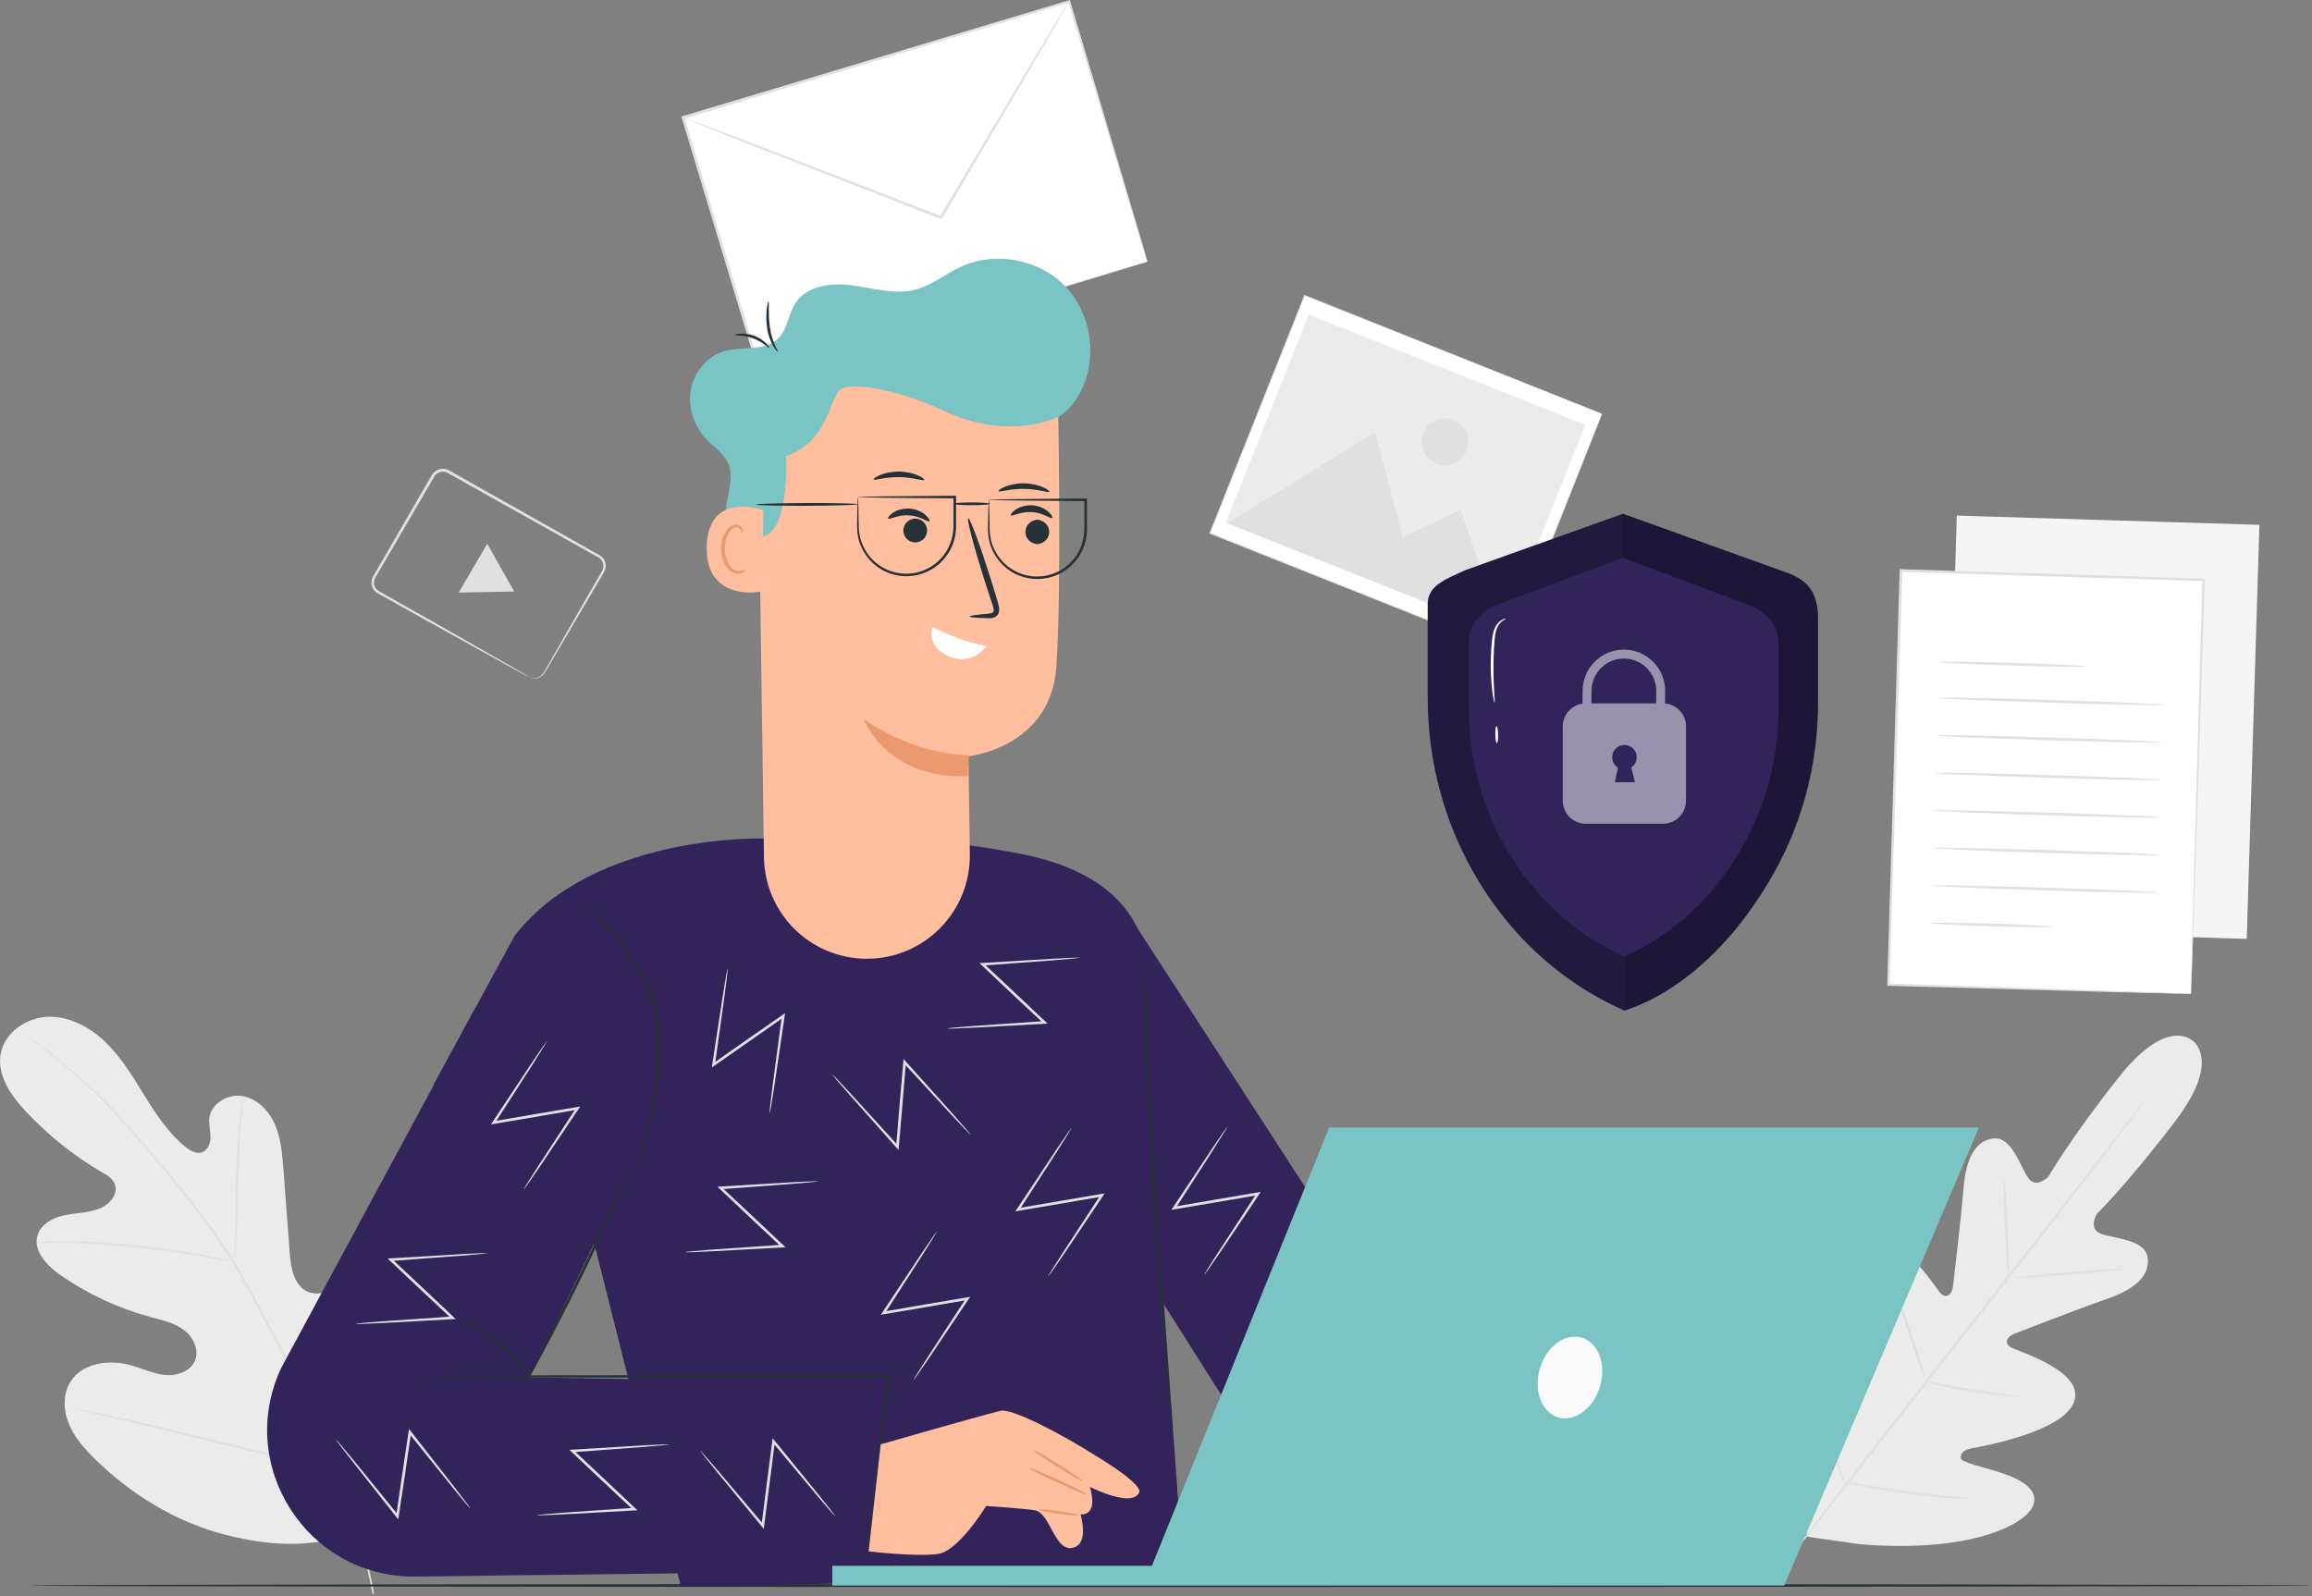 <svg width="433" height="299" viewBox="0 0 433 299" fill="none" xmlns="http://www.w3.org/2000/svg">
<rect x="0" y="0" width="433" height="299" fill="#808080" stroke="none"/>
<g clip-path="url(#clip0_117_2322)">
<path d="M68.85 286.02C82.69 274.7 84.48 255.66 82.52 238.83C82.19 236.02 82.26 233.03 80.7 230.67C79.14 228.31 75.84 226.88 73.38 228.28C71.34 229.44 70.62 231.95 69.6 234.06C68.24 236.87 66.07 239.28 63.43 240.92C61.69 242 59.49 242.75 57.61 241.93C55.04 240.79 54.47 237.46 54.26 234.66C53.87 229.44 53.47 224.22 53.08 218.99C52.87 216.19 52.64 213.33 51.54 210.74C50.44 208.15 48.29 205.85 45.53 205.32C42.77 204.8 39.56 206.61 39.21 209.4C39.07 210.56 39.4 211.73 39.42 212.89C39.44 214.06 38.99 215.39 37.9 215.81C36.79 216.23 35.59 215.53 34.68 214.78C31.52 212.19 29.23 208.71 27.08 205.24C24.93 201.77 22.82 198.21 19.91 195.35C17 192.48 13.12 190.34 9.04 190.45C4.96 190.56 0.83 193.39 0.12 197.41C-0.59 201.44 2.08 205.26 4.88 208.24C9.04 212.67 13.84 216.5 19.08 219.56C20.03 220.11 21.05 220.71 21.48 221.72C22.25 223.54 20.61 225.54 18.79 226.31C16.73 227.18 14.42 227.15 12.23 227.59C10.04 228.03 7.72 229.19 7.05 231.32C6.12 234.28 8.79 237.08 11.34 238.85C16.44 242.39 22.15 245.05 28.15 246.68C30.3 247.26 32.55 247.74 34.35 249.05C36.15 250.36 37.37 252.79 36.52 254.85C35.66 256.91 33.1 257.76 30.89 257.54C28.67 257.32 26.62 256.31 24.47 255.71C20.45 254.58 15.44 255.26 13.21 258.79C11.75 261.11 11.85 264.17 12.9 266.71C13.94 269.25 15.81 271.35 17.77 273.28C24.61 280 33.09 285.17 42.39 287.52C51.69 289.87 60.14 290.02 68.87 286.03" fill="#EBEBEB"/>
<path d="M70.06 298.51C68.89 291.88 66.76 284.11 63.53 275.82C60.32 267.52 56.03 258.7 51.22 249.64C50.01 247.38 48.82 245.14 47.64 242.94C46.46 240.74 45.29 238.57 44.01 236.51C41.47 232.38 38.71 228.6 35.98 225.09C33.25 221.58 30.52 218.35 27.95 215.34C25.37 212.34 22.92 209.59 20.57 207.17C15.89 202.32 11.66 198.86 8.66 196.6C7.16 195.46 5.97 194.62 5.15 194.06C4.75 193.79 4.44 193.58 4.22 193.43C4.01 193.29 3.89 193.23 3.89 193.23C3.89 193.23 3.99 193.32 4.19 193.47C4.41 193.63 4.71 193.85 5.1 194.14C5.9 194.72 7.07 195.59 8.56 196.74C11.53 199.04 15.72 202.52 20.36 207.38C22.69 209.8 25.12 212.56 27.68 215.57C30.24 218.58 32.95 221.82 35.66 225.33C38.38 228.84 41.12 232.61 43.65 236.72C44.92 238.77 46.08 240.93 47.26 243.14C48.44 245.34 49.63 247.58 50.84 249.84C55.64 258.9 59.93 267.69 63.16 275.97C66.4 284.24 68.56 291.97 69.76 298.57" fill="#E0E0E0"/>
<path d="M43.9 236.48C43.9 236.48 43.98 236.05 44.06 235.26C44.14 234.47 44.22 233.33 44.3 231.92C44.46 229.1 44.56 225.19 44.66 220.89C44.76 216.58 44.92 212.69 45.15 209.88C45.26 208.47 45.36 207.34 45.44 206.55C45.52 205.77 45.55 205.33 45.52 205.32C45.49 205.32 45.41 205.75 45.28 206.53C45.15 207.31 45 208.45 44.85 209.85C44.55 212.66 44.33 216.57 44.23 220.88C44.14 225.15 44.06 229.01 43.99 231.91C43.95 233.26 43.91 234.38 43.88 235.25C43.86 236.04 43.86 236.48 43.88 236.48H43.9Z" fill="#E0E0E0"/>
<path d="M6.87 232.75C6.87 232.75 7 232.77 7.25 232.78C7.55 232.78 7.91 232.78 8.34 232.78C9.28 232.78 10.65 232.78 12.33 232.82C15.7 232.89 20.36 233.16 25.47 233.68C30.59 234.21 35.2 234.89 38.52 235.49C40.18 235.77 41.52 236.04 42.45 236.22C42.87 236.3 43.23 236.37 43.52 236.42C43.77 236.46 43.9 236.48 43.9 236.46C43.9 236.45 43.78 236.4 43.54 236.33C43.25 236.25 42.91 236.16 42.49 236.05C41.57 235.82 40.24 235.5 38.58 235.18C35.27 234.51 30.65 233.78 25.51 233.25C20.38 232.73 15.71 232.51 12.33 232.51C10.64 232.5 9.27 232.55 8.33 232.6C7.9 232.63 7.54 232.65 7.24 232.68C6.99 232.7 6.86 232.72 6.86 232.74L6.87 232.75Z" fill="#E0E0E0"/>
<path d="M63.07 275.18C63.07 275.18 63.15 275.03 63.27 274.72C63.4 274.37 63.57 273.92 63.78 273.36C64.22 272.18 64.81 270.46 65.52 268.32C66.93 264.05 68.71 258.09 70.58 251.48C72.45 244.88 74.18 238.91 75.52 234.62C76.19 232.52 76.73 230.79 77.13 229.54C77.31 228.98 77.45 228.52 77.56 228.16C77.65 227.84 77.7 227.67 77.68 227.67C77.67 227.67 77.6 227.82 77.48 228.13C77.35 228.48 77.18 228.93 76.97 229.49C76.53 230.67 75.94 232.39 75.23 234.53C73.82 238.8 72.04 244.76 70.17 251.37C68.3 257.97 66.57 263.94 65.23 268.23C64.56 270.33 64.02 272.06 63.62 273.31C63.44 273.87 63.3 274.33 63.19 274.69C63.1 275.01 63.05 275.18 63.07 275.18Z" fill="#E0E0E0"/>
<path d="M13.32 263.76C13.32 263.76 13.49 263.82 13.82 263.91C14.2 264 14.68 264.11 15.27 264.25C16.58 264.55 18.39 264.96 20.6 265.47C25.1 266.5 31.3 268.01 38.14 269.68C44.99 271.36 51.2 272.82 55.72 273.78C57.98 274.26 59.81 274.63 61.08 274.87C61.68 274.98 62.17 275.07 62.54 275.13C62.88 275.19 63.05 275.21 63.06 275.19C63.06 275.18 62.89 275.13 62.56 275.04C62.19 274.95 61.71 274.84 61.11 274.7C59.8 274.4 57.99 273.99 55.78 273.48C51.28 272.45 45.08 270.94 38.24 269.26C31.4 267.58 25.18 266.12 20.66 265.17C18.4 264.69 16.57 264.32 15.3 264.08C14.7 263.97 14.21 263.89 13.84 263.82C13.5 263.76 13.33 263.74 13.32 263.76Z" fill="#E0E0E0"/>
<path d="M200.234 0.279L127.933 22.026L142.591 70.759L214.892 49.013L200.234 0.279Z" fill="white"/>
<path d="M214.89 48.99C214.89 48.99 214.78 48.68 214.6 48.1C214.41 47.5 214.15 46.64 213.8 45.53C213.1 43.26 212.09 39.96 210.8 35.73C208.23 27.26 204.53 15.12 200.03 0.32L200.29 0.46C180.34 6.48 155.22 14.05 128.01 22.26L128.18 21.94C133.4 39.31 138.36 55.83 142.82 70.68L142.52 70.52C163.8 64.17 181.86 58.78 194.61 54.97C200.99 53.08 206.04 51.58 209.52 50.55C211.25 50.04 212.58 49.65 213.5 49.38C213.94 49.25 214.28 49.16 214.53 49.08C214.76 49.01 214.89 48.99 214.89 48.99C214.89 48.99 214.79 49.03 214.56 49.1C214.32 49.18 213.99 49.28 213.56 49.41C212.65 49.69 211.34 50.09 209.65 50.62C206.19 51.68 201.17 53.21 194.83 55.15C182.06 59.02 163.97 64.51 142.66 70.97L142.43 71.04L142.36 70.81C137.89 55.96 132.91 39.45 127.68 22.08L127.6 21.83L127.85 21.75C155.08 13.59 180.21 6.05 200.17 0.06L200.37 0L200.43 0.2C204.86 15.08 208.49 27.29 211.03 35.8C212.28 40.02 213.25 43.32 213.92 45.58C214.24 46.69 214.49 47.54 214.66 48.13C214.82 48.7 214.9 48.99 214.9 48.99H214.89Z" fill="#E0E0E0"/>
<path d="M200.23 0.26C200.23 0.26 200.2 0.34 200.13 0.48C200.04 0.65 199.93 0.85 199.79 1.1C199.46 1.68 199.01 2.46 198.44 3.46C197.23 5.54 195.51 8.49 193.39 12.13C189.06 19.47 183.09 29.59 176.45 40.87L176.34 41.06L176.13 40.98C175.43 40.71 174.68 40.42 173.92 40.12C161.22 35.17 149.72 30.68 141.36 27.42C137.23 25.78 133.88 24.45 131.51 23.51C130.38 23.05 129.49 22.69 128.84 22.42C128.56 22.3 128.33 22.2 128.15 22.13C128 22.06 127.92 22.02 127.92 22.01C127.92 22.01 128.01 22.02 128.17 22.08C128.36 22.15 128.59 22.23 128.88 22.33C129.54 22.57 130.44 22.9 131.58 23.33C133.96 24.23 137.33 25.51 141.49 27.08C149.87 30.31 161.39 34.74 174.11 39.64C174.87 39.93 175.62 40.23 176.32 40.5L176 40.61C182.7 29.37 188.72 19.28 193.08 11.96C195.26 8.36 197.02 5.43 198.26 3.37C198.86 2.39 199.34 1.62 199.69 1.06C199.84 0.82 199.97 0.62 200.07 0.47C200.16 0.34 200.21 0.27 200.21 0.28L200.23 0.26Z" fill="#E0E0E0"/>
<path d="M410.58 194.91C410.58 194.91 405.9 190.27 396.75 201.86C387.6 213.45 383.63 220.4 383.63 220.4C383.63 220.4 381.35 222.76 379.85 220.62C378.34 218.48 376.8 212.96 373.46 213.24C370 213.52 368.19 216.96 367.75 222.46C367.3 227.95 365.89 239.95 365.75 241.04C365.62 242.1 364.71 243.53 363.45 242.24C362.19 240.95 355.66 229.93 350.62 233.34C345.58 236.75 346.85 252.26 346.96 253.96C347.07 255.66 346.61 256.28 345.77 256.53C344.92 256.78 343.08 252.87 341.09 249.81C339.11 246.75 336.27 243.56 333.52 245.77C330.78 247.98 327.87 258.85 334.79 278.82L338.6 287.86L348.36 289.25C369.43 290.95 379.22 285.42 380.68 282.21C382.13 279 378.33 277.05 374.87 275.9C371.41 274.74 367.17 273.93 367.2 273.05C367.23 272.17 367.72 271.57 369.39 271.25C371.06 270.93 386.4 268.28 388.44 262.55C390.48 256.82 378.18 253.25 376.62 252.36C375.05 251.46 376.21 250.23 377.21 249.84C378.23 249.44 389.49 245.06 394.7 243.26C399.91 241.45 402.79 238.84 402.19 235.42C401.62 232.12 395.89 232.01 393.44 231.08C390.99 230.16 392.71 227.36 392.71 227.36C392.71 227.36 398.44 221.77 407.38 210.01C416.32 198.25 410.49 194.82 410.49 194.82" fill="#EBEBEB"/>
<path d="M402.37 205.28C402.37 205.28 402.32 205.37 402.21 205.53C402.08 205.71 401.91 205.95 401.7 206.24C401.22 206.89 400.55 207.8 399.7 208.95C397.96 211.3 395.4 214.68 392.22 218.84C385.87 227.16 376.99 238.58 367.12 251.14C357.28 263.71 348.37 275.08 341.9 283.35C338.71 287.46 336.11 290.8 334.29 293.14C333.4 294.27 332.71 295.16 332.21 295.79C331.98 296.07 331.8 296.3 331.66 296.47C331.53 296.62 331.47 296.7 331.46 296.69C331.46 296.69 331.51 296.6 331.62 296.44C331.75 296.26 331.92 296.02 332.13 295.73C332.61 295.08 333.28 294.17 334.13 293.02C335.87 290.67 338.43 287.29 341.6 283.13C347.95 274.81 356.83 263.39 366.7 250.83C376.54 238.27 385.44 226.89 391.91 218.63C395.1 214.52 397.7 211.18 399.52 208.84C400.41 207.71 401.1 206.82 401.6 206.19C401.83 205.91 402.01 205.68 402.15 205.51C402.28 205.36 402.34 205.28 402.35 205.29L402.37 205.28Z" fill="#E0E0E0"/>
<path d="M375.3 221.05C375.37 221.05 375.52 222.04 375.67 223.67C375.82 225.3 375.95 227.55 376.04 230.03C376.1 232.42 376.16 234.58 376.21 236.39C376.25 238.02 376.28 239.02 376.21 239.03C376.14 239.03 375.98 238.04 375.84 236.41C375.71 234.78 375.6 232.53 375.51 230.05C375.43 227.66 375.35 225.5 375.29 223.69C375.24 222.06 375.21 221.05 375.29 221.05H375.3Z" fill="#E0E0E0"/>
<path d="M377.06 239.38C377.05 239.24 381.67 238.73 387.38 238.26C393.1 237.78 397.74 237.51 397.75 237.66C397.76 237.8 393.14 238.31 387.42 238.78C381.71 239.26 377.06 239.53 377.05 239.38H377.06Z" fill="#E0E0E0"/>
<path d="M360.47 258.67C360.49 258.6 361.5 258.78 363.13 259.1C364.76 259.41 367.02 259.84 369.52 260.24C372.02 260.64 374.29 260.94 375.94 261.16C377.59 261.37 378.61 261.51 378.6 261.59C378.6 261.66 377.56 261.65 375.9 261.53C374.24 261.41 371.95 261.17 369.43 260.76C366.92 260.36 364.66 259.87 363.05 259.47C361.43 259.06 360.45 258.75 360.47 258.68V258.67Z" fill="#E0E0E0"/>
<path d="M355.23 242.44C355.3 242.42 355.66 243.3 356.2 244.74C356.74 246.18 357.44 248.18 358.19 250.41C358.94 252.63 359.59 254.65 360.04 256.13C360.49 257.61 360.73 258.52 360.66 258.55C360.59 258.57 360.23 257.69 359.69 256.25C359.15 254.81 358.45 252.81 357.7 250.58C356.95 248.36 356.3 246.34 355.85 244.86C355.4 243.39 355.16 242.47 355.23 242.44Z" fill="#E0E0E0"/>
<path d="M338.41 257.61C338.48 257.59 338.94 258.72 339.63 260.56C340.32 262.41 341.24 264.97 342.23 267.8C343.22 270.64 344.08 273.22 344.69 275.1C345.29 276.98 345.63 278.15 345.56 278.17C345.49 278.19 345.03 277.06 344.34 275.22C343.65 273.38 342.73 270.81 341.74 267.97C340.75 265.13 339.89 262.55 339.28 260.67C338.68 258.79 338.34 257.62 338.41 257.6V257.61Z" fill="#E0E0E0"/>
<path d="M345.54 277.63C345.55 277.56 346.85 277.75 348.93 278.08C351.01 278.4 353.89 278.85 357.08 279.27C360.27 279.69 363.16 280.02 365.26 280.24C367.36 280.47 368.65 280.62 368.65 280.69C368.65 280.76 367.34 280.74 365.23 280.61C363.12 280.48 360.21 280.21 357.01 279.79C353.81 279.37 350.94 278.86 348.87 278.44C346.8 278.02 345.53 277.7 345.55 277.63H345.54Z" fill="#E0E0E0"/>
<path d="M366.475 96.576L364.105 174.13L420.779 175.861L423.148 98.307L366.475 96.576Z" fill="#F5F5F5"/>
<path d="M356.031 106.876L353.662 184.429L410.335 186.161L412.705 108.607L356.031 106.876Z" fill="white"/>
<path d="M410.33 186.16C410.33 186.16 410.33 186.03 410.33 185.78C410.33 185.52 410.34 185.16 410.35 184.68C410.37 183.7 410.41 182.28 410.45 180.44C410.55 176.73 410.69 171.34 410.87 164.51C411.26 150.86 411.81 131.5 412.46 108.6L412.69 108.84C395.62 108.33 376.35 107.75 356.02 107.13L356.29 106.88C355.39 135.85 354.55 162.66 353.87 184.43L353.66 184.21C370.8 184.78 384.94 185.25 394.81 185.58C399.74 185.75 403.61 185.89 406.26 185.98C407.57 186.03 408.58 186.07 409.28 186.1C409.96 186.13 410.33 186.16 410.33 186.16C410.33 186.16 410 186.16 409.33 186.16C408.64 186.14 407.65 186.12 406.35 186.09C403.71 186.02 399.86 185.92 394.95 185.8C385.05 185.52 370.86 185.13 353.66 184.65H353.45V184.43C354.1 162.66 354.9 135.85 355.77 106.88V106.62H356.04C376.37 107.25 395.64 107.85 412.7 108.37H412.94V108.61C412.19 131.58 411.56 150.99 411.11 164.67C410.88 171.47 410.69 176.85 410.56 180.54C410.49 182.36 410.44 183.76 410.4 184.73C410.38 185.19 410.36 185.54 410.35 185.8C410.34 186.04 410.33 186.15 410.33 186.15V186.16Z" fill="#E0E0E0"/>
<path d="M390.56 124.83C390.56 124.97 384.39 124.9 376.78 124.67C369.17 124.44 363.01 124.13 363.02 123.99C363.02 123.85 369.19 123.92 376.8 124.15C384.4 124.38 390.57 124.69 390.56 124.83Z" fill="#E0E0E0"/>
<path d="M405.25 132.02C405.25 132.16 395.74 131.99 384.03 131.63C372.31 131.27 362.82 130.87 362.82 130.72C362.82 130.57 372.33 130.75 384.05 131.11C395.77 131.47 405.26 131.87 405.26 132.02H405.25Z" fill="#E0E0E0"/>
<path d="M405.04 139.05C405.04 139.19 395.53 139.02 383.82 138.66C372.1 138.3 362.61 137.9 362.61 137.75C362.61 137.61 372.12 137.78 383.84 138.14C395.56 138.5 405.05 138.9 405.05 139.05H405.04Z" fill="#E0E0E0"/>
<path d="M404.82 146.08C404.82 146.22 395.31 146.05 383.6 145.69C371.88 145.33 362.39 144.93 362.39 144.78C362.39 144.64 371.9 144.81 383.62 145.17C395.34 145.53 404.83 145.93 404.83 146.08H404.82Z" fill="#E0E0E0"/>
<path d="M404.61 153.11C404.61 153.25 395.1 153.08 383.39 152.72C371.67 152.36 362.18 151.96 362.18 151.81C362.18 151.67 371.69 151.84 383.41 152.2C395.13 152.56 404.62 152.96 404.62 153.11H404.61Z" fill="#E0E0E0"/>
<path d="M404.39 160.14C404.39 160.28 394.88 160.11 383.17 159.75C371.45 159.39 361.96 158.99 361.96 158.84C361.96 158.7 371.47 158.87 383.19 159.23C394.91 159.59 404.4 159.99 404.4 160.14H404.39Z" fill="#E0E0E0"/>
<path d="M404.18 167.17C404.18 167.31 394.67 167.14 382.96 166.78C371.24 166.42 361.75 166.02 361.75 165.87C361.75 165.73 371.26 165.9 382.98 166.26C394.7 166.62 404.19 167.02 404.19 167.17H404.18Z" fill="#E0E0E0"/>
<path d="M384.34 173.6C384.34 173.74 379.23 173.7 372.93 173.51C366.63 173.32 361.53 173.05 361.53 172.9C361.53 172.76 366.64 172.8 372.94 172.99C379.24 173.18 384.34 173.45 384.34 173.6Z" fill="#E0E0E0"/>
<path d="M244.337 55.325L226.603 99.865L282.31 122.045L300.044 77.505L244.337 55.325Z" fill="white"/>
<path d="M300.04 77.51C300.04 77.51 299.95 77.48 299.77 77.41C299.59 77.34 299.33 77.24 298.99 77.1C298.3 76.83 297.29 76.43 295.97 75.91C293.33 74.86 289.46 73.33 284.56 71.39C274.77 67.5 260.85 61.98 244.3 55.41L244.42 55.36C239.15 68.62 233.1 83.81 226.7 99.9L226.64 99.77C247.26 107.99 266.43 115.62 282.34 121.97L282.23 122.02C287.59 108.61 292.03 97.49 295.14 89.72C296.7 85.83 297.92 82.79 298.75 80.71C299.17 79.67 299.49 78.88 299.7 78.34C299.92 77.8 300.04 77.52 300.04 77.52C300.04 77.52 299.94 77.79 299.73 78.33C299.52 78.87 299.21 79.66 298.8 80.7C297.98 82.78 296.77 85.83 295.24 89.71C292.15 97.5 287.73 108.65 282.39 122.09L282.36 122.17L282.28 122.14C266.36 115.81 247.19 108.18 226.57 99.98L226.48 99.94L226.52 99.85C232.93 83.77 238.98 68.57 244.26 55.32L244.29 55.24L244.37 55.27C260.93 61.88 274.86 67.45 284.65 71.36C289.53 73.32 293.39 74.86 296.02 75.91C297.33 76.44 298.34 76.84 299.02 77.12C299.36 77.26 299.61 77.36 299.79 77.43C299.96 77.5 300.05 77.54 300.05 77.54L300.04 77.51Z" fill="#E0E0E0"/>
<path d="M245.103 58.934L229.603 97.862L281.399 118.484L296.898 79.556L245.103 58.934Z" fill="#EBEBEB"/>
<path d="M229.81 97.99L257.53 80.99L262.71 100.59L273.54 95.53L281.6 118.61L229.81 97.99Z" fill="#E0E0E0"/>
<path d="M274.68 84.38C273.78 86.63 271.23 87.73 268.98 86.83C266.73 85.93 265.63 83.38 266.53 81.13C267.43 78.88 269.98 77.78 272.23 78.68C274.48 79.58 275.58 82.13 274.68 84.38Z" fill="#E0E0E0"/>
<path d="M99.06 126.82C99.06 126.82 99.45 127.08 100.25 127.02C100.64 126.97 101.13 126.8 101.53 126.38C101.91 125.97 102.19 125.31 102.59 124.66C104.14 121.96 106.35 118.1 109.07 113.34C109.76 112.15 110.48 110.9 111.23 109.59C111.61 108.94 111.99 108.27 112.38 107.6C112.57 107.26 112.8 106.92 112.91 106.59C113.02 106.25 113.03 105.87 112.94 105.52C112.85 105.17 112.65 104.85 112.37 104.61C112.1 104.39 111.69 104.2 111.34 104C110.61 103.59 109.87 103.18 109.12 102.76C107.61 101.92 106.07 101.05 104.48 100.16C98.13 96.59 91.15 92.68 83.82 88.57C83.01 88.1 81.9 88.41 81.39 89.18C80.87 90.07 80.35 90.95 79.84 91.83C78.81 93.6 77.8 95.34 76.8 97.05C74.8 100.47 72.88 103.77 71.04 106.92C70.81 107.31 70.58 107.7 70.36 108.09C70.13 108.45 70.03 108.83 70.04 109.23C70.06 109.62 70.2 110.01 70.45 110.3C70.68 110.61 71.05 110.77 71.44 111C72.94 111.85 74.4 112.67 75.81 113.47C78.62 115.07 81.25 116.55 83.65 117.91C88.41 120.63 92.27 122.83 94.98 124.38C96.29 125.14 97.32 125.74 98.05 126.16C98.38 126.36 98.64 126.51 98.84 126.63C99.02 126.74 99.11 126.8 99.1 126.81C99.1 126.81 99 126.77 98.81 126.68C98.6 126.57 98.33 126.43 97.99 126.25C97.25 125.85 96.2 125.28 94.87 124.55C92.14 123.04 88.25 120.88 83.46 118.23C81.05 116.89 78.42 115.42 75.59 113.84C74.18 113.05 72.71 112.23 71.21 111.39C70.86 111.18 70.4 110.99 70.09 110.59C69.77 110.22 69.59 109.73 69.57 109.24C69.55 108.75 69.7 108.24 69.95 107.84C70.18 107.45 70.4 107.06 70.63 106.67C72.46 103.52 74.37 100.21 76.36 96.78C77.35 95.07 78.37 93.32 79.39 91.55C79.91 90.66 80.43 89.77 80.96 88.86C81.6 87.88 83.02 87.48 84.07 88.09C91.39 92.21 98.36 96.14 104.71 99.72C106.29 100.62 107.84 101.49 109.34 102.34C110.09 102.76 110.83 103.18 111.56 103.59C111.92 103.81 112.28 103.96 112.66 104.26C113.01 104.56 113.26 104.96 113.37 105.39C113.48 105.82 113.46 106.28 113.33 106.7C113.18 107.13 112.94 107.44 112.76 107.78C112.37 108.45 111.98 109.12 111.6 109.76C110.84 111.06 110.11 112.3 109.41 113.49C106.63 118.21 104.37 122.04 102.78 124.73C102.36 125.38 102.09 126.01 101.66 126.46C101.22 126.89 100.69 127.06 100.28 127.09C99.86 127.12 99.55 127.03 99.36 126.94C99.17 126.86 99.08 126.79 99.08 126.79L99.06 126.82Z" fill="#E0E0E0"/>
<path d="M93.78 106.32L96.3 110.8L91.1 110.89L85.9 110.99L88.58 106.42L91.26 101.85L93.78 106.32Z" fill="#E0E0E0"/>
<path d="M432.91 296.98C432.91 297.13 337.26 297.26 219.3 297.26C101.34 297.26 5.67 297.14 5.67 296.98C5.67 296.82 101.3 296.7 219.3 296.7C337.3 296.7 432.91 296.82 432.91 296.98Z" fill="#263238"/>
<path d="M111.42 233.45L81.22 203.12L96.4 175.24C111.58 155.81 143.72 157.06 143.72 157.06C143.72 157.06 165.59 154.95 191.11 159.92C216.64 164.89 214.58 181.78 214.58 181.78L218 244.35L221.67 295.3L127.52 297.2L111.42 233.45Z" fill="#32245A"/>
<path d="M162.14 294.27L77.81 295.3C57.55 295.55 44.03 274.48 52.7 256.16L88.76 189.29L121.6 211.49L99.2 257.98L167.47 259.2L162.15 294.26L162.14 294.27Z" fill="#32245A"/>
<path d="M211.57 171.62L279.24 276.1L239.76 278.68C239.76 278.68 216.18 241.53 216.72 242.3C217.68 243.69 211.57 171.62 211.57 171.62Z" fill="#32245A"/>
<path d="M119.9 217.5C119.9 217.5 119.92 217.31 119.99 216.96C120.09 216.56 120.2 216.06 120.35 215.45C120.66 214.14 121.12 212.24 121.59 209.87C122.06 207.51 122.57 204.68 122.91 201.51C123.23 198.35 123.43 194.83 122.95 191.21C122.41 187.6 121.05 184.32 119.46 181.59C117.86 178.85 116.07 176.6 114.44 174.83C112.81 173.06 111.37 171.74 110.34 170.87C109.32 169.99 108.73 169.53 108.76 169.49C108.77 169.48 108.93 169.58 109.22 169.78C109.51 169.99 109.95 170.28 110.47 170.71C111.54 171.54 113.03 172.83 114.71 174.58C116.39 176.33 118.24 178.58 119.88 181.35C121.52 184.11 122.92 187.44 123.47 191.14C123.96 194.84 123.74 198.39 123.4 201.57C123.03 204.75 122.48 207.59 121.96 209.95C121.44 212.31 120.93 214.2 120.55 215.5C120.36 216.15 120.21 216.65 120.1 216.99C119.99 217.33 119.92 217.5 119.9 217.5Z" fill="#263238"/>
<path d="M117.19 221.1C117.19 221.1 117.01 221.65 116.61 222.61C116.21 223.57 115.6 224.95 114.84 226.64C113.31 230.03 111.14 234.69 108.64 239.79C106.14 244.89 103.78 249.46 102.03 252.74C101.16 254.38 100.44 255.7 99.92 256.61C99.41 257.52 99.11 258.01 99.08 257.99C99.05 257.97 99.28 257.45 99.74 256.51C100.24 255.5 100.9 254.17 101.7 252.56C103.39 249.15 105.66 244.59 108.17 239.54C110.63 234.47 112.85 229.89 114.51 226.46C115.29 224.85 115.94 223.51 116.43 222.5C116.89 221.57 117.16 221.06 117.19 221.07V221.1Z" fill="#263238"/>
<path d="M162.14 294.27C162.14 294.27 162.14 294.21 162.14 294.09C162.15 293.95 162.16 293.78 162.18 293.58C162.23 293.1 162.3 292.43 162.38 291.59C162.58 289.81 162.85 287.28 163.21 284.09C163.96 277.63 165.01 268.52 166.25 257.79L166.49 258.06C158.9 258.06 150.46 258.07 141.58 258.08C124.57 258.05 109.18 258.02 98 258C92.45 257.97 87.95 257.94 84.79 257.92C83.26 257.9 82.06 257.88 81.2 257.87C80.81 257.86 80.5 257.85 80.27 257.84C80.06 257.84 79.95 257.82 79.95 257.81C79.95 257.8 80.06 257.79 80.27 257.78C80.51 257.78 80.82 257.76 81.2 257.75C82.06 257.74 83.26 257.72 84.79 257.7C87.94 257.68 92.45 257.65 98 257.62C109.18 257.6 124.57 257.57 141.58 257.54C150.46 257.54 158.9 257.56 166.49 257.56H166.76L166.73 257.83C165.41 268.55 164.3 277.65 163.51 284.11C163.1 287.29 162.78 289.82 162.55 291.6C162.43 292.44 162.34 293.1 162.28 293.58C162.25 293.79 162.22 293.95 162.2 294.09C162.18 294.2 162.17 294.26 162.16 294.26L162.14 294.27Z" fill="#263238"/>
<path d="M99.79 258.7C99.72 258.74 99.14 257.89 98.11 256.59C97.08 255.3 95.54 253.59 93.61 251.96C91.68 250.33 89.74 249.1 88.29 248.3C86.84 247.49 85.9 247.07 85.93 246.99C85.95 246.93 86.95 247.24 88.46 247.97C89.97 248.7 91.98 249.9 93.94 251.56C95.9 253.22 97.43 255 98.4 256.36C99.38 257.73 99.84 258.66 99.79 258.69V258.7Z" fill="#263238"/>
<path d="M219.41 265.32C219.41 265.32 219.35 265.02 219.28 264.46C219.21 263.85 219.12 263.02 219 261.97C218.77 259.81 218.46 256.68 218.13 252.8C217.45 245.05 216.66 234.34 215.95 222.49C215.25 210.64 214.76 199.91 214.48 192.14C214.34 188.25 214.24 185.11 214.2 182.94C214.18 181.89 214.17 181.05 214.16 180.44C214.16 179.87 214.16 179.57 214.18 179.57C214.2 179.57 214.23 179.87 214.26 180.44C214.29 181.06 214.34 181.89 214.4 182.94C214.51 185.16 214.66 188.29 214.85 192.14C215.23 199.91 215.77 210.63 216.47 222.48C217.17 234.32 217.9 245.04 218.49 252.79C218.79 256.63 219.03 259.75 219.2 261.97C219.28 263.02 219.34 263.85 219.38 264.47C219.42 265.04 219.43 265.34 219.41 265.34V265.32Z" fill="#263238"/>
<path d="M144.13 208.47C144.13 208.47 144.14 207.99 144.24 207.1C144.36 206.15 144.51 204.88 144.7 203.32C145.14 200.02 145.74 195.5 146.44 190.26L146.83 190.5C144.81 191.91 142.63 193.44 140.36 195.03C138.05 196.64 135.83 198.18 133.78 199.61L133.31 199.94L133.4 199.37C134.19 194.18 134.88 189.7 135.38 186.43C135.63 184.89 135.84 183.64 136 182.7C136.15 181.83 136.25 181.36 136.28 181.37C136.31 181.37 136.27 181.85 136.17 182.73C136.05 183.68 135.89 184.94 135.7 186.48C135.25 189.76 134.62 194.25 133.9 199.45L133.51 199.21C135.55 197.78 137.77 196.23 140.08 194.61C142.35 193.03 144.54 191.5 146.56 190.1L147.03 189.77L146.95 190.34C146.18 195.56 145.52 200.08 145.03 203.37C144.78 204.92 144.58 206.18 144.43 207.13C144.28 208.01 144.19 208.48 144.16 208.47H144.13Z" fill="#E0E0E0"/>
<path d="M181.77 212.53C181.77 212.53 181.4 212.21 180.79 211.57C180.13 210.87 179.25 209.94 178.17 208.8C175.91 206.35 172.82 203 169.24 199.12L169.67 198.97C169.47 201.42 169.25 204.08 169.02 206.84C168.78 209.64 168.55 212.34 168.33 214.83L168.28 215.41L167.9 214.98C164.42 211.05 161.41 207.66 159.21 205.18C158.19 204 157.36 203.04 156.73 202.32C156.16 201.65 155.86 201.27 155.88 201.26C155.9 201.24 156.24 201.58 156.85 202.21C157.5 202.91 158.37 203.83 159.43 204.97C161.66 207.41 164.72 210.76 168.26 214.64L167.83 214.78C168.04 212.29 168.26 209.59 168.49 206.79C168.73 204.03 168.96 201.37 169.17 198.92L169.22 198.35L169.6 198.78C173.13 202.71 176.17 206.11 178.4 208.59C179.44 209.77 180.28 210.73 180.91 211.46C181.49 212.13 181.79 212.51 181.77 212.53Z" fill="#E0E0E0"/>
<path d="M200.71 211.19C200.71 211.19 200.49 211.62 200.03 212.38C199.52 213.19 198.84 214.28 198.01 215.61C196.21 218.41 193.74 222.25 190.88 226.69L190.63 226.31C193.05 225.89 195.68 225.44 198.41 224.97C201.18 224.5 203.86 224.05 206.32 223.63L206.89 223.53L206.57 224.01C203.64 228.37 201.11 232.13 199.27 234.88C198.38 236.16 197.66 237.21 197.12 237.99C196.61 238.71 196.33 239.09 196.3 239.08C196.28 239.06 196.52 238.65 196.98 237.9C197.49 237.09 198.17 236.02 199.01 234.71C200.82 231.94 203.29 228.14 206.16 223.74L206.41 224.12C203.95 224.54 201.28 225 198.51 225.48C195.78 225.94 193.15 226.39 190.72 226.8L190.15 226.9L190.47 226.42C193.39 222.02 195.92 218.22 197.76 215.45C198.64 214.15 199.36 213.1 199.91 212.3C200.42 211.57 200.7 211.18 200.73 211.2L200.71 211.19Z" fill="#E0E0E0"/>
<path d="M175.52 230.56C175.52 230.56 175.3 230.99 174.84 231.75C174.33 232.56 173.65 233.65 172.82 234.98C171.02 237.78 168.55 241.62 165.69 246.06L165.44 245.68C167.86 245.26 170.49 244.81 173.22 244.34C175.99 243.87 178.67 243.42 181.13 243L181.7 242.9L181.38 243.38C178.45 247.74 175.92 251.5 174.08 254.25C173.19 255.53 172.47 256.58 171.93 257.36C171.42 258.08 171.14 258.46 171.11 258.45C171.09 258.43 171.33 258.02 171.79 257.27C172.3 256.46 172.98 255.39 173.82 254.08C175.63 251.31 178.1 247.51 180.97 243.11L181.22 243.49C178.76 243.91 176.09 244.37 173.32 244.85C170.59 245.31 167.96 245.76 165.53 246.17L164.96 246.27L165.28 245.79C168.2 241.39 170.73 237.59 172.57 234.82C173.45 233.52 174.17 232.47 174.72 231.67C175.23 230.94 175.51 230.55 175.54 230.57L175.52 230.56Z" fill="#E0E0E0"/>
<path d="M229.94 210.91C229.94 210.91 229.72 211.34 229.26 212.1C228.75 212.91 228.07 214 227.24 215.33C225.44 218.13 222.97 221.97 220.11 226.41L219.86 226.03C222.28 225.61 224.91 225.16 227.64 224.69C230.41 224.22 233.09 223.77 235.55 223.35L236.12 223.25L235.8 223.73C232.87 228.09 230.34 231.85 228.5 234.6C227.61 235.88 226.89 236.93 226.35 237.71C225.84 238.43 225.56 238.81 225.53 238.8C225.51 238.78 225.75 238.37 226.21 237.62C226.72 236.81 227.4 235.74 228.24 234.43C230.05 231.66 232.52 227.86 235.39 223.46L235.64 223.84C233.18 224.26 230.51 224.72 227.74 225.2C225.01 225.66 222.38 226.11 219.95 226.52L219.38 226.62L219.7 226.14C222.62 221.74 225.15 217.94 226.99 215.17C227.87 213.87 228.59 212.82 229.14 212.02C229.65 211.29 229.93 210.9 229.96 210.92L229.94 210.91Z" fill="#E0E0E0"/>
<path d="M102.49 194.91C102.49 194.91 102.27 195.34 101.81 196.1C101.3 196.91 100.62 198 99.79 199.33C97.99 202.13 95.52 205.97 92.66 210.41L92.41 210.03C94.83 209.61 97.46 209.16 100.19 208.69C102.96 208.22 105.64 207.77 108.1 207.35L108.67 207.25L108.35 207.73C105.42 212.09 102.89 215.85 101.05 218.6C100.16 219.88 99.44 220.93 98.9 221.71C98.39 222.43 98.11 222.81 98.08 222.8C98.06 222.78 98.3 222.37 98.76 221.62C99.27 220.81 99.95 219.74 100.79 218.43C102.6 215.66 105.07 211.86 107.94 207.46L108.19 207.84C105.73 208.26 103.06 208.72 100.29 209.2C97.56 209.66 94.93 210.11 92.5 210.52L91.93 210.62L92.25 210.14C95.17 205.74 97.7 201.94 99.54 199.17C100.42 197.87 101.14 196.82 101.69 196.02C102.2 195.29 102.48 194.9 102.51 194.92L102.49 194.91Z" fill="#E0E0E0"/>
<path d="M62.96 269.68C62.96 269.68 63.31 270.02 63.88 270.7C64.49 271.44 65.31 272.42 66.32 273.63C68.42 276.21 71.3 279.75 74.63 283.85L74.19 283.97C74.55 281.54 74.93 278.9 75.33 276.15C75.75 273.37 76.15 270.69 76.51 268.22L76.6 267.65L76.95 268.1C80.18 272.24 82.97 275.81 85.01 278.42C85.96 279.66 86.72 280.67 87.3 281.43C87.83 282.14 88.1 282.53 88.08 282.55C88.06 282.57 87.74 282.21 87.17 281.54C86.56 280.8 85.76 279.82 84.76 278.62C82.69 276.04 79.85 272.51 76.56 268.42L77 268.3C76.64 270.77 76.25 273.45 75.84 276.23C75.43 278.97 75.04 281.61 74.67 284.04L74.59 284.61L74.24 284.16C70.97 280.02 68.14 276.44 66.07 273.82C65.11 272.58 64.33 271.56 63.74 270.8C63.21 270.09 62.93 269.7 62.95 269.68H62.96Z" fill="#E0E0E0"/>
<path d="M153.25 221.27C153.25 221.27 152.77 221.36 151.89 221.44C150.93 221.52 149.66 221.63 148.09 221.77C144.77 222.02 140.22 222.36 134.95 222.75L135.1 222.32C136.89 224 138.84 225.83 140.86 227.72C142.91 229.65 144.88 231.51 146.69 233.22L147.11 233.62L146.54 233.65C141.3 233.94 136.77 234.19 133.47 234.37C131.91 234.44 130.64 234.49 129.69 234.53C128.81 234.56 128.33 234.56 128.33 234.53C128.33 234.5 128.8 234.44 129.68 234.36C130.63 234.28 131.9 234.18 133.45 234.05C136.75 233.82 141.27 233.51 146.51 233.15L146.36 233.58C144.54 231.87 142.56 230.02 140.51 228.09C138.5 226.19 136.55 224.36 134.77 222.67L134.35 222.28L134.92 222.25C140.19 221.93 144.75 221.66 148.07 221.46C149.64 221.38 150.92 221.32 151.88 221.28C152.77 221.25 153.25 221.24 153.25 221.28V221.27Z" fill="#E0E0E0"/>
<path d="M131.1 271.67C131.1 271.67 131.45 272 132.04 272.67C132.67 273.4 133.51 274.36 134.54 275.55C136.69 278.09 139.64 281.58 143.05 285.61L142.61 285.74C142.92 283.3 143.25 280.65 143.6 277.9C143.96 275.11 144.31 272.42 144.63 269.95L144.7 269.38L145.06 269.83C148.37 273.9 151.23 277.42 153.32 279.99C154.29 281.21 155.08 282.21 155.67 282.95C156.21 283.65 156.49 284.03 156.47 284.05C156.45 284.07 156.12 283.72 155.54 283.06C154.92 282.34 154.09 281.37 153.08 280.19C150.96 277.65 148.05 274.18 144.68 270.15L145.12 270.02C144.81 272.5 144.47 275.18 144.12 277.97C143.76 280.72 143.42 283.36 143.11 285.8L143.04 286.37L142.68 285.93C139.33 281.85 136.43 278.33 134.31 275.75C133.33 274.52 132.53 273.53 131.93 272.78C131.38 272.08 131.1 271.69 131.12 271.68L131.1 271.67Z" fill="#E0E0E0"/>
<path d="M91.49 234.7C91.49 234.7 91.01 234.79 90.13 234.88C89.17 234.96 87.9 235.07 86.33 235.21C83.01 235.46 78.46 235.8 73.19 236.19L73.34 235.76C75.13 237.44 77.08 239.27 79.1 241.16C81.15 243.09 83.12 244.95 84.93 246.66L85.35 247.06L84.78 247.09C79.54 247.38 75.01 247.63 71.71 247.81C70.15 247.88 68.88 247.93 67.93 247.97C67.05 248 66.57 248 66.57 247.97C66.57 247.94 67.04 247.88 67.92 247.8C68.87 247.72 70.14 247.62 71.69 247.49C74.99 247.26 79.51 246.95 84.75 246.59L84.6 247.02C82.78 245.31 80.8 243.46 78.75 241.54C76.74 239.64 74.79 237.81 73.01 236.12L72.59 235.73L73.16 235.7C78.43 235.38 82.99 235.11 86.31 234.91C87.88 234.83 89.16 234.77 90.12 234.73C91.01 234.7 91.49 234.69 91.49 234.73V234.7Z" fill="#E0E0E0"/>
<path d="M125.52 270.53C125.52 270.53 125.04 270.62 124.16 270.71C123.2 270.79 121.93 270.9 120.36 271.04C117.04 271.29 112.49 271.63 107.22 272.02L107.37 271.59C109.16 273.27 111.11 275.1 113.13 276.99C115.18 278.92 117.15 280.78 118.96 282.49L119.38 282.89L118.81 282.92C113.57 283.21 109.04 283.46 105.74 283.64C104.18 283.71 102.91 283.76 101.96 283.8C101.08 283.83 100.6 283.83 100.6 283.8C100.6 283.77 101.07 283.71 101.95 283.63C102.9 283.55 104.17 283.45 105.72 283.32C109.02 283.09 113.54 282.78 118.78 282.42L118.63 282.85C116.81 281.14 114.83 279.29 112.78 277.37C110.77 275.47 108.82 273.64 107.04 271.95L106.62 271.56L107.19 271.53C112.46 271.21 117.02 270.94 120.34 270.74C121.91 270.66 123.19 270.6 124.15 270.56C125.04 270.53 125.52 270.52 125.52 270.56V270.53Z" fill="#E0E0E0"/>
<path d="M202.33 179.38C202.33 179.38 201.85 179.47 200.97 179.55C200.01 179.63 198.74 179.74 197.17 179.88C193.85 180.13 189.3 180.47 184.03 180.86L184.18 180.43C185.97 182.11 187.92 183.94 189.94 185.83C191.99 187.76 193.96 189.62 195.77 191.33L196.19 191.73L195.62 191.76C190.38 192.05 185.85 192.3 182.55 192.48C180.99 192.55 179.72 192.6 178.77 192.64C177.89 192.67 177.41 192.67 177.41 192.64C177.41 192.61 177.88 192.55 178.76 192.47C179.71 192.39 180.98 192.29 182.53 192.16C185.83 191.93 190.35 191.62 195.59 191.26L195.44 191.69C193.62 189.98 191.64 188.13 189.59 186.21C187.58 184.31 185.63 182.48 183.85 180.79L183.43 180.4L184 180.37C189.27 180.05 193.83 179.78 197.15 179.58C198.72 179.5 200 179.44 200.96 179.4C201.85 179.37 202.33 179.36 202.33 179.4V179.38Z" fill="#E0E0E0"/>
<path d="M164.96 270.53C164.96 270.53 181.79 265.68 187.35 264.26C189.52 263.71 198.81 268.61 205.23 272.68C205.23 272.68 214.07 277.92 213.35 279.54C212.56 281.32 209.3 280.95 204.11 278.51C204.11 278.51 205.92 283.78 202.36 283.66C202.36 283.66 204.13 289.35 200.79 289.94C197.45 290.53 196.67 283.27 193.72 282.87C190.78 282.48 184.69 282.08 184.69 282.08C184.69 282.08 179.62 290.47 175.7 291.06C171.77 291.65 162.68 290.59 162.68 290.59L164.95 270.52L164.96 270.53Z" fill="#FFBE9D"/>
<path d="M193.68 271.69C193.76 271.57 195.86 272.76 198.38 274.35C200.9 275.94 202.88 277.32 202.8 277.45C202.72 277.57 200.62 276.38 198.1 274.79C195.58 273.2 193.6 271.82 193.68 271.69Z" fill="#EB996E"/>
<path d="M192.69 274.93C192.75 274.8 195.25 275.82 198.27 277.22C201.29 278.61 203.69 279.85 203.63 279.98C203.57 280.11 201.07 279.09 198.05 277.69C195.03 276.3 192.63 275.06 192.69 274.93Z" fill="#EB996E"/>
<path d="M194.49 282.77C194.51 282.63 196.21 282.74 198.29 283.03C200.37 283.31 202.04 283.66 202.02 283.8C202 283.94 200.3 283.83 198.22 283.54C196.14 283.26 194.47 282.91 194.49 282.77Z" fill="#EB996E"/>
<path d="M143.08 96.98C143.47 98.27 143.03 99.77 142 100.63C140.97 101.5 139.41 101.67 138.21 101.07C135.93 99.91 135.64 96.77 136.09 94.25C136.54 91.73 137.39 89.05 136.34 86.72C135.53 84.94 133.78 83.81 132.42 82.41C130.04 79.97 128.78 76.41 129.36 73.05C129.94 69.69 132.46 66.67 135.74 65.76C139.09 64.82 143.22 65.85 145.71 63.43C147.52 61.67 147.63 58.79 149.03 56.7C151.2 53.44 155.79 52.93 159.67 53.46C163.55 53.99 167.49 55.23 171.29 54.29C174.46 53.5 177.07 51.29 180.04 49.93C186.48 46.98 194.72 48.58 199.59 53.72C204.47 58.86 205.62 67.17 202.34 73.45C201.16 75.71 199.38 77.75 197.03 78.71" fill="#7AC4C3"/>
<path d="M162.37 179.58C173.11 179.57 181.77 170.78 181.63 160.04L181.38 141.66C181.38 141.66 196.82 140.11 197.85 124.81C198.87 109.51 198.13 74.21 198.13 74.21C180.82 65.63 160.22 67.08 144.29 78.02L141.93 79.64L143.08 160.58C143.23 171.13 151.83 179.6 162.38 179.58H162.37Z" fill="#FFBE9D"/>
<path d="M194.07 101.91C191.35 101.37 191.37 97.86 194.1 97.36C194.22 97.34 194.35 97.34 194.47 97.36C197.19 97.9 197.17 101.41 194.44 101.91C194.32 101.93 194.19 101.93 194.07 101.91Z" fill="#263238"/>
<path d="M197.07 97.03C196.82 97.28 195.38 96.04 193.27 95.92C191.16 95.76 189.57 96.8 189.35 96.52C189.24 96.39 189.51 95.93 190.2 95.46C190.88 94.99 192.03 94.57 193.35 94.65C194.66 94.74 195.75 95.31 196.36 95.87C196.99 96.43 197.19 96.93 197.06 97.04L197.07 97.03Z" fill="#263238"/>
<path d="M172.68 97.54C173.69 98.24 173.94 99.63 173.24 100.64C172.54 101.65 171.15 101.9 170.14 101.2C169.13 100.5 168.88 99.11 169.58 98.1C170.28 97.09 171.67 96.84 172.68 97.54Z" fill="#263238"/>
<path d="M174.07 97.64C173.82 97.89 172.38 96.65 170.27 96.53C168.16 96.37 166.57 97.41 166.35 97.13C166.24 97 166.51 96.54 167.2 96.07C167.88 95.6 169.03 95.18 170.35 95.26C171.66 95.35 172.75 95.92 173.36 96.48C173.99 97.04 174.19 97.54 174.07 97.65V97.64Z" fill="#263238"/>
<path d="M181.57 115.49C181.57 115.32 182.88 115.13 185.02 114.95C185.58 114.92 186.01 114.82 186.07 114.52C186.19 114.19 186.01 113.59 185.76 112.92C185.29 111.5 184.82 110.05 184.33 108.54C182.36 102.31 181.02 97.18 181.33 97.08C181.65 96.98 183.5 101.95 185.47 108.18C185.93 109.7 186.38 111.15 186.81 112.58C186.98 113.23 187.32 113.99 186.99 114.89C186.81 115.34 186.36 115.64 185.99 115.72C185.62 115.81 185.31 115.79 185.04 115.79C182.9 115.75 181.57 115.64 181.56 115.48L181.57 115.49Z" fill="#263238"/>
<path d="M174.6 117.45C177.3 118.7 180.52 120.26 184.78 121.02C184.78 121.02 182.1 124.82 177.78 122.96C173.29 121.03 174.61 117.45 174.61 117.45H174.6Z" fill="white"/>
<path d="M181.41 141.43C181.41 141.43 171.69 141.69 161.76 134.67C161.76 134.67 165.88 145.95 181.23 145.4L181.41 141.43Z" fill="#EB996E"/>
<path d="M198.23 78.07C198.23 78.07 188.99 82.77 176.73 76.94C168.69 73.12 159.36 71.36 157.35 73C155.34 74.64 155.06 82.86 147.22 85.41C147.22 85.41 148.07 101.06 141.81 100.62C135.55 100.18 138.99 75.85 138.99 75.85L154.12 68.09L170.73 64.62L186.48 66.53L198.7 69.62L198.24 78.07H198.23Z" fill="#7AC4C3"/>
<path d="M142.95 95.59C142.7 95.46 132.6 91.9 132.36 102.39C132.12 112.88 142.7 110.95 142.73 110.65C142.75 110.35 142.95 95.59 142.95 95.59Z" fill="#FFBE9D"/>
<path d="M139.62 106.61C139.62 106.61 139.43 106.73 139.12 106.87C138.82 107 138.3 107.08 137.75 106.87C136.65 106.44 135.76 104.66 135.75 102.77C135.75 101.81 135.96 100.91 136.32 100.17C136.66 99.41 137.17 98.89 137.73 98.8C138.29 98.68 138.68 99.03 138.8 99.33C138.93 99.63 138.86 99.83 138.92 99.85C138.95 99.88 139.15 99.68 139.07 99.24C139.03 99.03 138.91 98.78 138.67 98.57C138.42 98.36 138.06 98.25 137.67 98.28C136.86 98.32 136.12 99.05 135.73 99.86C135.3 100.68 135.03 101.7 135.03 102.77C135.05 104.88 136.09 106.89 137.59 107.36C138.32 107.57 138.94 107.36 139.27 107.12C139.6 106.87 139.66 106.64 139.62 106.62V106.61Z" fill="#EB996E"/>
<path d="M137.61 62.76C137.55 62.64 139.27 62.15 141.25 62.89C143.23 63.62 144.21 65.12 144.09 65.17C143.98 65.28 142.9 64.04 141.07 63.38C139.25 62.68 137.63 62.91 137.61 62.76Z" fill="#263238"/>
<path d="M143.92 56.48C144.1 56.49 143.82 58.69 144.18 61.31C144.54 63.96 145.78 65.8 145.64 65.88C145.59 65.92 145.21 65.51 144.76 64.72C144.32 63.94 143.85 62.75 143.66 61.39C143.28 58.64 143.81 56.46 143.91 56.48H143.92Z" fill="#263238"/>
<path d="M187.01 91.99C186.95 91.87 187.4 91.51 188.25 91.16C189.1 90.81 190.36 90.52 191.77 90.53C193.18 90.55 194.43 90.87 195.27 91.23C196.11 91.59 196.56 91.96 196.5 92.09C196.37 92.37 194.35 91.58 191.76 91.57C189.17 91.52 187.13 92.27 187.01 91.99Z" fill="#263238"/>
<path d="M163.62 89.79C163.56 89.67 164.01 89.31 164.86 88.96C165.71 88.61 166.97 88.32 168.38 88.33C169.79 88.35 171.04 88.67 171.88 89.03C172.72 89.39 173.17 89.76 173.11 89.89C172.98 90.17 170.96 89.38 168.37 89.37C165.78 89.32 163.74 90.07 163.62 89.79Z" fill="#263238"/>
<path d="M185.2 93.64C185.2 93.64 185.23 93.87 185.24 94.26C185.25 94.7 185.27 95.26 185.29 95.95C185.31 96.69 185.32 97.57 185.34 98.58C185.34 99.59 185.4 100.77 185.84 101.98C186.26 103.18 186.98 104.42 188.05 105.47C189.13 106.5 190.54 107.36 192.18 107.74C193 107.93 193.86 108.03 194.74 107.96C195.62 107.92 196.51 107.74 197.36 107.41C199.07 106.78 200.62 105.55 201.67 103.92C202.67 102.37 203.12 100.56 203.08 98.8C203.08 97.01 203.08 95.28 203.09 93.63L203.33 93.87C198.09 93.82 193.61 93.78 190.35 93.75C188.79 93.72 187.53 93.7 186.58 93.68C186.18 93.67 185.84 93.66 185.56 93.65C185.33 93.65 185.2 93.63 185.19 93.62C185.17 93.6 185.62 93.58 186.48 93.56C187.41 93.54 188.65 93.52 190.19 93.49C193.48 93.46 198.02 93.42 203.33 93.37H203.57V93.61C203.57 95.26 203.57 96.99 203.58 98.78C203.64 100.6 203.16 102.55 202.1 104.18C200.99 105.9 199.34 107.21 197.53 107.86C196.63 108.21 195.69 108.39 194.76 108.43C193.83 108.49 192.92 108.39 192.06 108.18C190.33 107.77 188.85 106.85 187.74 105.75C186.63 104.63 185.9 103.33 185.48 102.06C185.05 100.79 185.01 99.57 185.04 98.52C185.06 97.49 185.08 96.59 185.09 95.83C185.11 95.15 185.13 94.6 185.14 94.16C185.15 93.78 185.17 93.6 185.18 93.61L185.2 93.64Z" fill="#263238"/>
<path d="M160.68 93.12C160.68 93.12 160.71 93.35 160.72 93.74C160.73 94.18 160.75 94.74 160.77 95.43C160.79 96.17 160.8 97.05 160.82 98.06C160.82 99.07 160.88 100.25 161.32 101.46C161.74 102.66 162.46 103.9 163.53 104.95C164.61 105.98 166.02 106.84 167.66 107.22C168.48 107.41 169.34 107.51 170.22 107.44C171.1 107.4 171.99 107.22 172.84 106.89C174.55 106.26 176.1 105.03 177.15 103.4C178.15 101.85 178.6 100.04 178.56 98.28C178.56 96.49 178.56 94.76 178.57 93.11L178.81 93.35C173.57 93.3 169.09 93.26 165.83 93.23C164.27 93.2 163.01 93.18 162.06 93.16C161.66 93.15 161.32 93.14 161.04 93.13C160.81 93.13 160.68 93.11 160.67 93.1C160.65 93.08 161.1 93.06 161.96 93.04C162.89 93.02 164.13 93 165.67 92.97C168.96 92.94 173.5 92.9 178.81 92.85H179.05V93.09C179.05 94.74 179.05 96.47 179.06 98.26C179.12 100.08 178.64 102.03 177.58 103.66C176.47 105.38 174.82 106.69 173.01 107.34C172.11 107.69 171.17 107.87 170.24 107.91C169.31 107.97 168.4 107.87 167.54 107.66C165.81 107.25 164.33 106.33 163.22 105.23C162.11 104.11 161.38 102.81 160.96 101.54C160.53 100.27 160.49 99.05 160.52 98C160.54 96.97 160.56 96.07 160.57 95.31C160.59 94.63 160.61 94.08 160.62 93.64C160.63 93.26 160.65 93.08 160.66 93.09L160.68 93.12Z" fill="#263238"/>
<path d="M185.42 94.37C185.42 94.51 183.87 94.63 181.97 94.63C180.07 94.63 178.52 94.51 178.52 94.37C178.52 94.23 180.07 94.11 181.97 94.11C183.87 94.11 185.42 94.23 185.42 94.37Z" fill="#263238"/>
<path d="M141.56 94.51C141.56 94.37 145.84 94.24 151.12 94.22C156.4 94.2 160.68 94.31 160.68 94.45C160.68 94.59 156.4 94.72 151.12 94.74C145.84 94.76 141.56 94.65 141.56 94.51Z" fill="#263238"/>
<path d="M333.7 106.93L303.93 96.24L274.45 106.79C270.69 108.57 267.39 109.63 267.39 113.14V130.6C267.39 142.72 270.57 154.74 277.1 165.34C282.6 174.26 291.11 183.45 304.22 189.29C316.27 185.38 325.26 174.94 330.76 166.02C337.29 155.41 340.47 143.4 340.47 131.28V115.58C340.47 110.58 337.82 108.14 333.7 106.94V106.93Z" fill="#32245A"/>
<g opacity="0.3">
<path d="M304.22 179.15C293.85 174.53 287.11 167.1 282.76 160.04C277.59 151.65 275.08 142.15 275.08 132.55V120.31C275.08 117.54 276.75 114.94 280.08 113.39L303.94 104.47V96.24L274.45 106.79C271.36 108.14 267.39 109.63 267.39 113.14V130.6C267.39 142.72 270.57 154.74 277.1 165.34C282.6 174.26 291.11 183.45 304.22 189.29V179.16V179.15Z" fill="black"/>
</g>
<g opacity="0.4">
<path d="M304.22 189.28C306.31 188.58 308.23 187.78 310.07 186.77C315.01 184.08 319.23 180.38 322.45 177.03C326.05 173.29 328.73 169.24 331.06 165.46C337.59 154.85 340.77 142.84 340.48 130.39L340.5 115.98C340.48 108.8 336.8 108.27 333.71 106.92L303.94 96.23V104.46L328.09 113.53C331.41 115.08 333.09 117.68 333.09 120.45V132.69C333.09 142.28 330.58 151.78 325.41 160.18C321.06 167.24 314.61 174.52 304.24 179.14V189.27L304.22 189.28Z" fill="black"/>
</g>
<path opacity="0.5" d="M311.83 131.77L311.86 129.41C311.86 125.15 308.39 121.68 304.13 121.68C299.87 121.68 296.4 125.15 296.4 129.4L296.37 131.8C294.28 132.11 292.68 133.9 292.68 136.07V149.97C292.68 152.36 294.62 154.3 297 154.3H311.43C313.82 154.3 315.76 152.36 315.76 149.97V136.07C315.76 133.81 314.03 131.96 311.83 131.76V131.77ZM306.2 146.51H302.43L303.02 143.79C302.37 143.38 301.93 142.66 301.93 141.84C301.93 140.57 302.96 139.54 304.23 139.54C305.5 139.54 306.53 140.57 306.53 141.84C306.53 142.64 306.13 143.34 305.51 143.75C305.78 144.81 306.2 146.52 306.2 146.52V146.51ZM310.17 131.75H298.04L298.07 129.41C298.07 126.07 300.79 123.35 304.13 123.35C307.47 123.35 310.19 126.07 310.19 129.4L310.16 131.75H310.17Z" fill="white"/>
<path d="M279.9 131.6C279.83 131.6 279.63 130.69 279.45 129.18C279.27 127.67 279.14 125.57 279.21 123.25C279.24 122.09 279.32 120.99 279.42 119.99C279.52 118.99 279.7 118.06 280.09 117.36C280.47 116.66 281 116.24 281.39 116.05C281.79 115.86 282.05 115.87 282.05 115.9C282.1 115.97 281.04 116.17 280.42 117.53C280.11 118.18 279.97 119.05 279.9 120.04C279.82 121.03 279.76 122.12 279.73 123.27C279.66 125.57 279.73 127.65 279.82 129.15C279.9 130.66 279.98 131.59 279.9 131.6Z" fill="white"/>
<path d="M280.34 139.2C280.2 139.2 280.07 138.49 280.05 137.6C280.03 136.71 280.13 135.99 280.28 135.99C280.42 135.99 280.55 136.7 280.57 137.59C280.59 138.48 280.49 139.2 280.34 139.2Z" fill="white"/>
<path d="M248.93 211.19L215.74 293.28H155.88V296.98H334.16L370.62 211.19H248.93Z" fill="#7AC4C3"/>
<path d="M299.67 259.65C298.47 263.78 294.97 266.39 291.85 265.49C288.73 264.58 287.18 260.5 288.38 256.37C289.58 252.24 293.08 249.63 296.2 250.53C299.32 251.44 300.87 255.52 299.67 259.65Z" fill="#FAFAFA"/>
</g>
<defs>
<clipPath id="clip0_117_2322">
<rect width="432.91" height="298.57" fill="white"/>
</clipPath>
</defs>
</svg>
